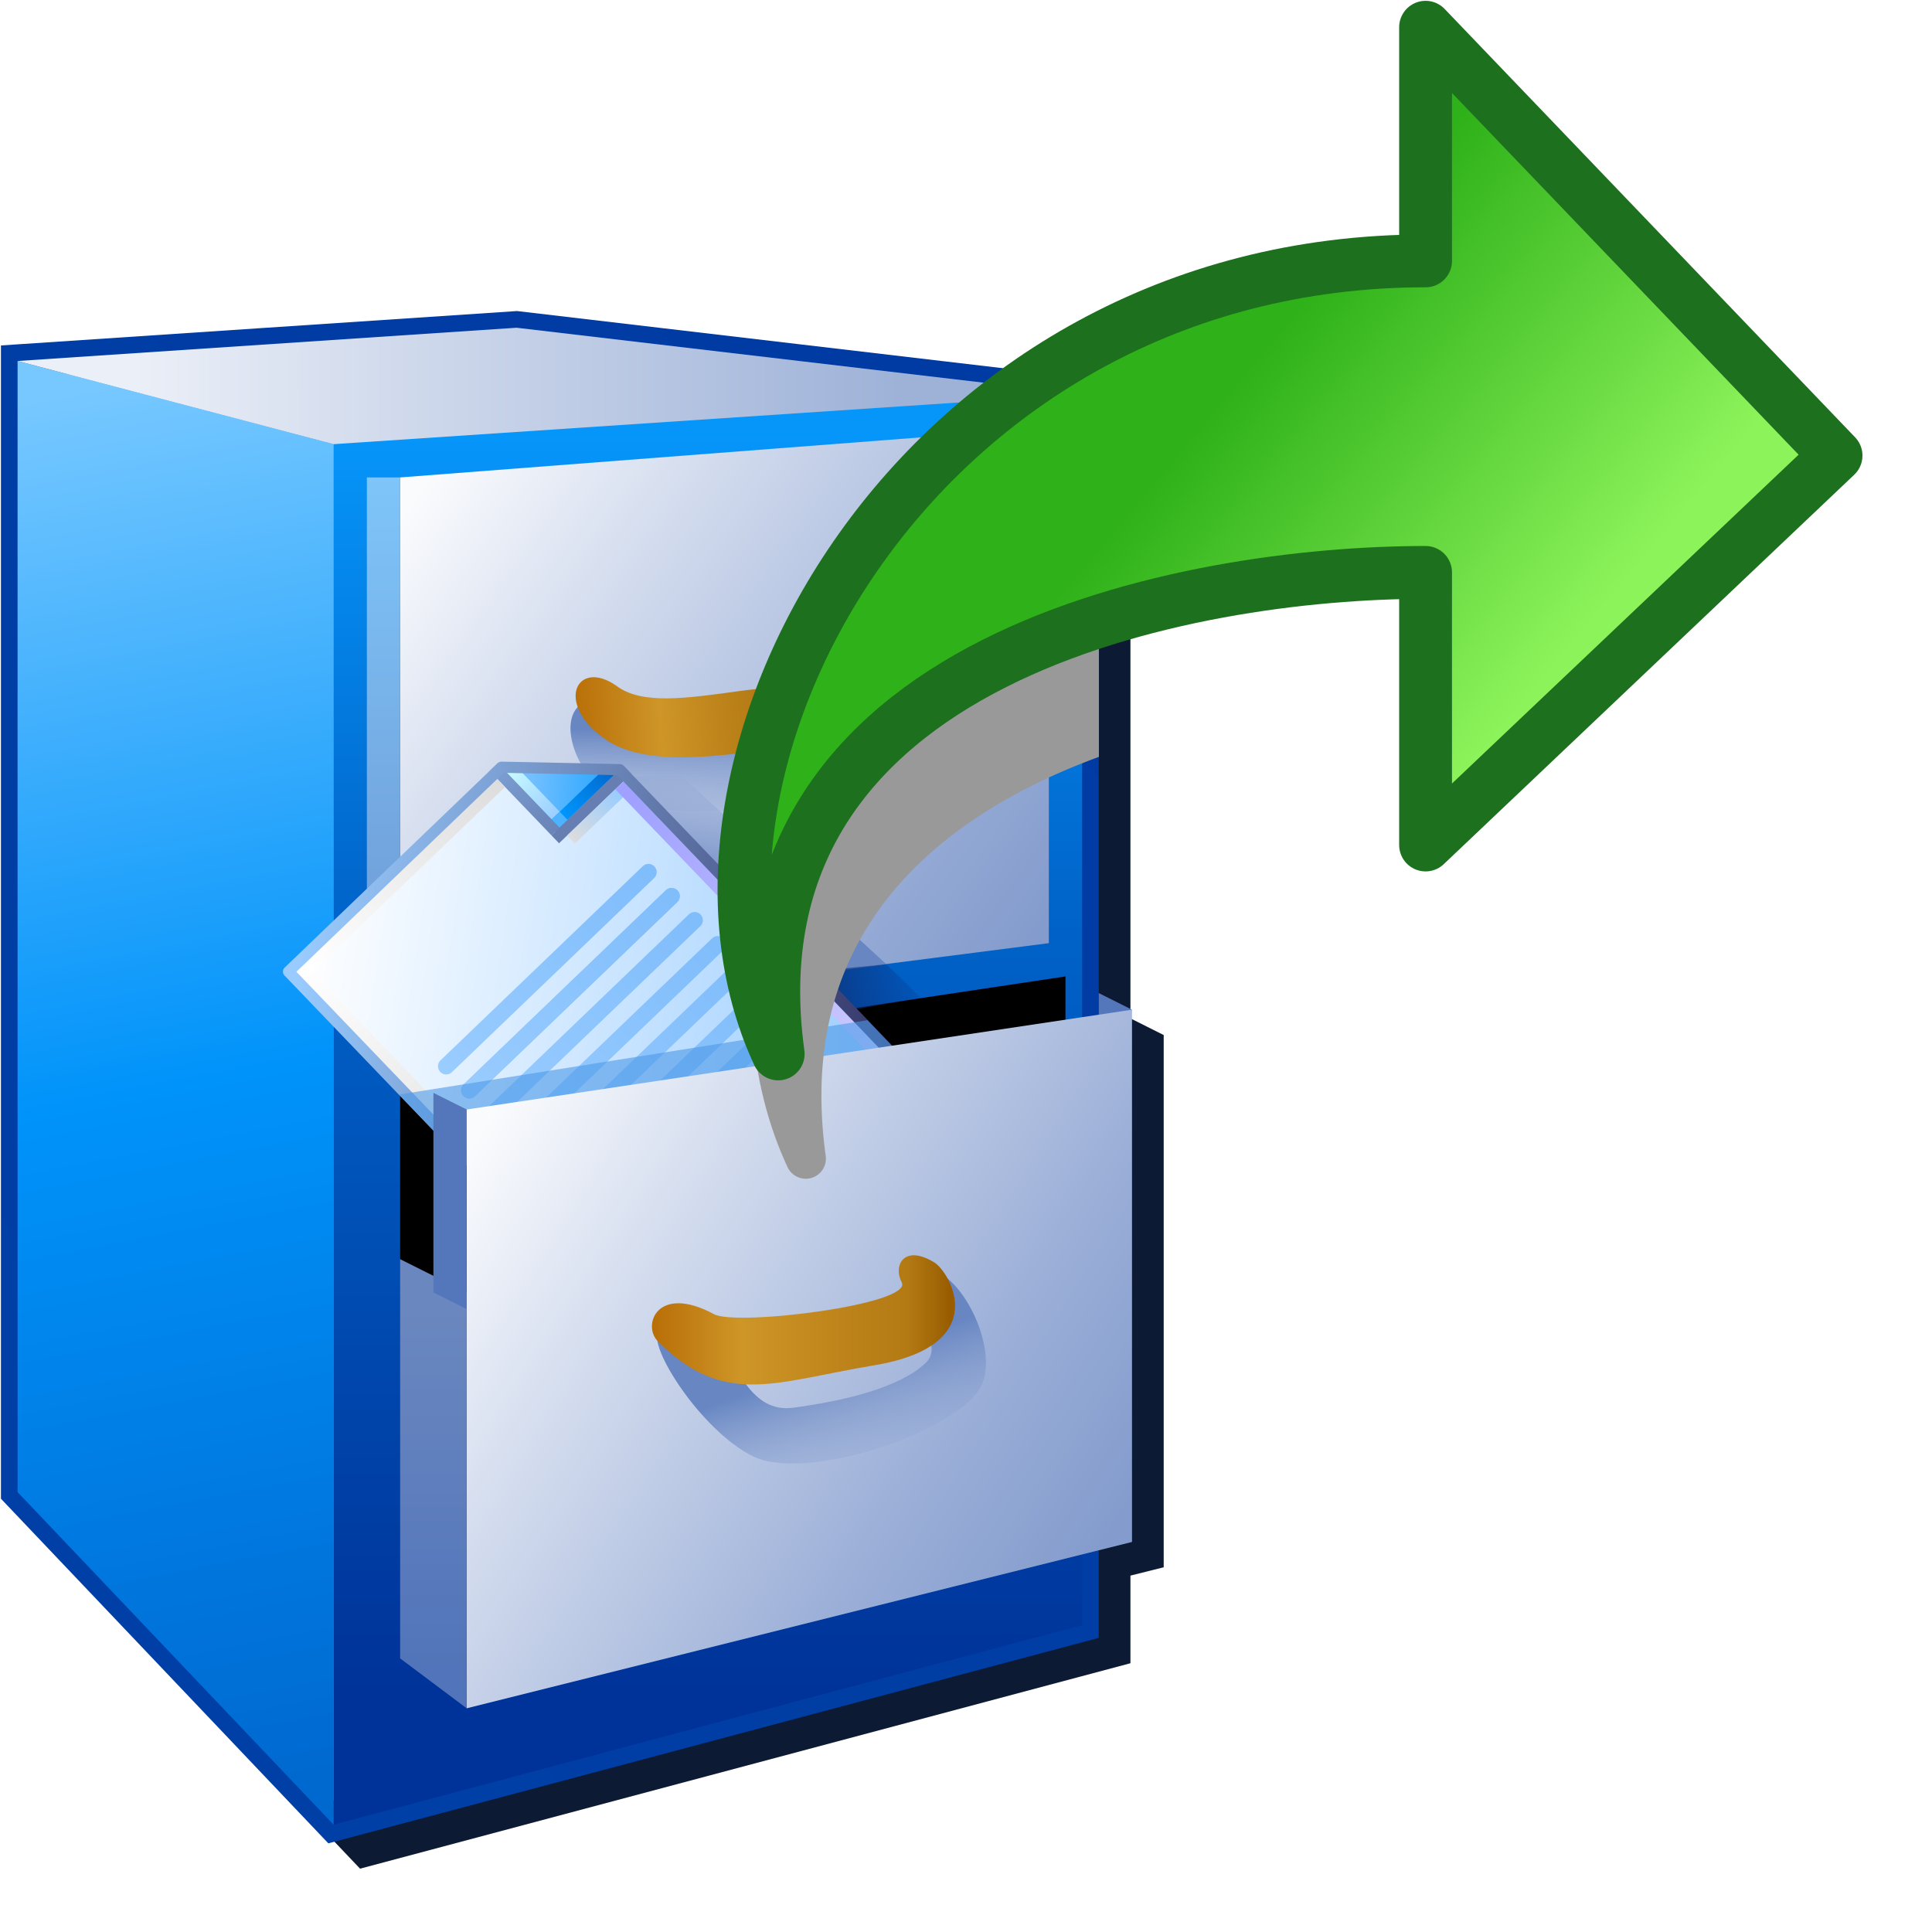 <?xml version="1.0" encoding="UTF-8" standalone="no"?>
<svg
   inkscape:export-ydpi="96"
   inkscape:export-xdpi="96"
   inkscape:export-filename="archive-extract.png"
   sodipodi:docname="archive-extract.svg"
   inkscape:version="1.1.2 (0a00cf5339, 2022-02-04)"
   id="svg8"
   version="1.1"
   viewBox="0 0 256 256"
   height="256"
   width="256"
   xmlns:inkscape="http://www.inkscape.org/namespaces/inkscape"
   xmlns:sodipodi="http://sodipodi.sourceforge.net/DTD/sodipodi-0.dtd"
   xmlns:xlink="http://www.w3.org/1999/xlink"
   xmlns="http://www.w3.org/2000/svg"
   xmlns:svg="http://www.w3.org/2000/svg"
   xmlns:rdf="http://www.w3.org/1999/02/22-rdf-syntax-ns#"
   xmlns:cc="http://creativecommons.org/ns#"
   xmlns:dc="http://purl.org/dc/elements/1.1/">
  <defs
     id="defs2">
    <linearGradient
       id="linearGradient1652"
       inkscape:collect="always">
      <stop
         id="stop1648"
         offset="0"
         style="stop-color:#0f3274;stop-opacity:1" />
      <stop
         id="stop1650"
         offset="1"
         style="stop-color:#05338c;stop-opacity:0" />
    </linearGradient>
    <linearGradient
       id="linearGradient1620"
       inkscape:collect="always">
      <stop
         id="stop1616"
         offset="0"
         style="stop-color:#72a3dc;stop-opacity:1" />
      <stop
         id="stop1618"
         offset="1"
         style="stop-color:#7ec5f9;stop-opacity:1" />
    </linearGradient>
    <linearGradient
       inkscape:collect="always"
       id="linearGradient1610">
      <stop
         style="stop-color:#fafbfd;stop-opacity:1"
         offset="0"
         id="stop1604" />
      <stop
         id="stop1614"
         offset="0.25"
         style="stop-color:#d8e0f0;stop-opacity:1" />
      <stop
         style="stop-color:#9aaed7;stop-opacity:1"
         offset="0.75"
         id="stop1612" />
      <stop
         style="stop-color:#849ccd;stop-opacity:1"
         offset="1"
         id="stop1608" />
    </linearGradient>
    <linearGradient
       inkscape:collect="always"
       id="linearGradient1023">
      <stop
         style="stop-color:#b86e06;stop-opacity:1"
         offset="0"
         id="stop1017" />
      <stop
         id="stop1019"
         offset="0.3"
         style="stop-color:#ce9527;stop-opacity:1" />
      <stop
         style="stop-color:#b37913;stop-opacity:1;"
         offset="0.86"
         id="stop1025" />
      <stop
         style="stop-color:#995d00;stop-opacity:1"
         offset="1"
         id="stop1021" />
    </linearGradient>
    <linearGradient
       id="linearGradient993"
       inkscape:collect="always">
      <stop
         id="stop989"
         offset="0"
         style="stop-color:#5174ba;stop-opacity:1" />
      <stop
         id="stop991"
         offset="1"
         style="stop-color:#6a87bf;stop-opacity:1" />
    </linearGradient>
    <linearGradient
       id="linearGradient969"
       inkscape:collect="always">
      <stop
         id="stop965"
         offset="0"
         style="stop-color:#6786c2;stop-opacity:1" />
      <stop
         id="stop967"
         offset="1"
         style="stop-color:#a8b9dc;stop-opacity:0.027" />
    </linearGradient>
    <linearGradient
       id="linearGradient919"
       inkscape:collect="always">
      <stop
         id="stop915"
         offset="0"
         style="stop-color:#b86e06;stop-opacity:1" />
      <stop
         style="stop-color:#ce9527;stop-opacity:1"
         offset="0.3"
         id="stop923" />
      <stop
         id="stop917"
         offset="1"
         style="stop-color:#995d00;stop-opacity:1" />
    </linearGradient>
    <linearGradient
       id="linearGradient903"
       inkscape:collect="always">
      <stop
         id="stop899"
         offset="0"
         style="stop-color:#003fa5;stop-opacity:1" />
      <stop
         id="stop901"
         offset="1"
         style="stop-color:#003ba3;stop-opacity:1" />
    </linearGradient>
    <linearGradient
       id="linearGradient879"
       inkscape:collect="always">
      <stop
         id="stop875"
         offset="0"
         style="stop-color:#ebeff7;stop-opacity:1" />
      <stop
         id="stop877"
         offset="1"
         style="stop-color:#9eb2d8;stop-opacity:1" />
    </linearGradient>
    <linearGradient
       id="linearGradient871"
       inkscape:collect="always">
      <stop
         id="stop867"
         offset="0"
         style="stop-color:#003399;stop-opacity:1" />
      <stop
         style="stop-color:#0062c8;stop-opacity:1"
         offset="0.6"
         id="stop2062" />
      <stop
         id="stop869"
         offset="1"
         style="stop-color:#0696fa;stop-opacity:1" />
    </linearGradient>
    <linearGradient
       id="linearGradient861"
       inkscape:collect="always">
      <stop
         id="stop857"
         offset="0"
         style="stop-color:#0069d0;stop-opacity:1" />
      <stop
         style="stop-color:#0093fa;stop-opacity:1"
         offset="0.5"
         id="stop865" />
      <stop
         id="stop859"
         offset="1"
         style="stop-color:#77c8ff;stop-opacity:1" />
    </linearGradient>
    <linearGradient
       gradientUnits="userSpaceOnUse"
       y2="2.5"
       x2="64.068"
       y1="44"
       x1="72.068"
       id="linearGradient863"
       xlink:href="#linearGradient861"
       inkscape:collect="always" />
    <linearGradient
       gradientUnits="userSpaceOnUse"
       y2="3.5"
       x2="84.568"
       y1="41.5"
       x1="84.568"
       id="linearGradient873"
       xlink:href="#linearGradient871"
       inkscape:collect="always" />
    <linearGradient
       gradientUnits="userSpaceOnUse"
       y2="2.25"
       x2="89.568"
       y1="2.25"
       x1="66.568"
       id="linearGradient881"
       xlink:href="#linearGradient879"
       inkscape:collect="always" />
    <linearGradient
       gradientTransform="translate(37.5,-6)"
       gradientUnits="userSpaceOnUse"
       y2="24.667"
       x2="13.156"
       y1="11.5"
       x1="-5.432"
       id="linearGradient891"
       xlink:href="#linearGradient1610"
       inkscape:collect="always" />
    <linearGradient
       gradientUnits="userSpaceOnUse"
       y2="4.806"
       x2="94.105"
       y1="35.5"
       x1="63.068"
       id="linearGradient905"
       xlink:href="#linearGradient903"
       inkscape:collect="always" />
    <linearGradient
       gradientTransform="translate(39.966)"
       gradientUnits="userSpaceOnUse"
       y2="11.277"
       x2="5.445"
       y1="11.83"
       x1="-3.23"
       id="linearGradient921"
       xlink:href="#linearGradient919"
       inkscape:collect="always" />
    <linearGradient
       gradientTransform="translate(39.966)"
       gradientUnits="userSpaceOnUse"
       y2="15.823"
       x2="0.965"
       y1="12.553"
       x1="0.965"
       id="linearGradient971"
       xlink:href="#linearGradient969"
       inkscape:collect="always" />
    <linearGradient
       gradientUnits="userSpaceOnUse"
       y2="36.5"
       x2="53.068"
       y1="24.5"
       x1="34.068"
       id="linearGradient983"
       xlink:href="#linearGradient1610"
       inkscape:collect="always" />
    <linearGradient
       gradientTransform="translate(49)"
       gradientUnits="userSpaceOnUse"
       y2="30"
       x2="-16.432"
       y1="41"
       x1="-16.432"
       id="linearGradient995"
       xlink:href="#linearGradient993"
       inkscape:collect="always" />
    <linearGradient
       gradientUnits="userSpaceOnUse"
       y2="30.248"
       x2="48.096"
       y1="30.248"
       x1="39.123"
       id="linearGradient1007"
       xlink:href="#linearGradient1023"
       inkscape:collect="always" />
    <linearGradient
       gradientUnits="userSpaceOnUse"
       y2="35.347"
       x2="47.267"
       y1="31.189"
       x1="45.84"
       id="linearGradient1037"
       xlink:href="#linearGradient969"
       inkscape:collect="always" />
    <linearGradient
       id="linearGradient861-5"
       inkscape:collect="always">
      <stop
         id="stop857-6"
         offset="0"
         style="stop-color:#99ccff;stop-opacity:1;" />
      <stop
         id="stop859-2"
         offset="1"
         style="stop-color:#ffffff;stop-opacity:1" />
    </linearGradient>
    <linearGradient
       id="linearGradient1562"
       inkscape:collect="always">
      <stop
         id="stop1558"
         offset="0"
         style="stop-color:#2da8ff;stop-opacity:1" />
      <stop
         id="stop1560"
         offset="1"
         style="stop-color:#74c0ff;stop-opacity:1" />
    </linearGradient>
    <linearGradient
       id="linearGradient1576"
       inkscape:collect="always">
      <stop
         id="stop1572"
         offset="0"
         style="stop-color:#9bceff;stop-opacity:1" />
      <stop
         id="stop1574"
         offset="1"
         style="stop-color:#c9fcff;stop-opacity:1" />
    </linearGradient>
    <linearGradient
       id="linearGradient1601"
       inkscape:collect="always">
      <stop
         id="stop1597"
         offset="0"
         style="stop-color:#0096fc;stop-opacity:1" />
      <stop
         id="stop1599"
         offset="1"
         style="stop-color:#0068ce;stop-opacity:1" />
    </linearGradient>
    <linearGradient
       inkscape:collect="always"
       id="linearGradient1613">
      <stop
         style="stop-color:#6983b6;stop-opacity:1"
         offset="0"
         id="stop1609" />
      <stop
         style="stop-color:#7ca0d3;stop-opacity:1"
         offset="1"
         id="stop1611" />
    </linearGradient>
    <linearGradient
       id="linearGradient1623"
       inkscape:collect="always">
      <stop
         id="stop1619"
         offset="0"
         style="stop-color:#dddddd;stop-opacity:1" />
      <stop
         id="stop1621"
         offset="1"
         style="stop-color:#99ccff;stop-opacity:1" />
    </linearGradient>
    <linearGradient
       id="linearGradient1633"
       inkscape:collect="always">
      <stop
         id="stop1629"
         offset="0"
         style="stop-color:#9fa0ff;stop-opacity:1" />
      <stop
         id="stop1631"
         offset="1"
         style="stop-color:#cbcaff;stop-opacity:1" />
    </linearGradient>
    <linearGradient
       id="linearGradient1643"
       inkscape:collect="always">
      <stop
         id="stop1639"
         offset="0"
         style="stop-color:#ccccf2;stop-opacity:1" />
      <stop
         id="stop1641"
         offset="1"
         style="stop-color:#ccccff;stop-opacity:1" />
    </linearGradient>
    <linearGradient
       id="linearGradient1653"
       inkscape:collect="always">
      <stop
         id="stop1649"
         offset="0"
         style="stop-color:#cccccc;stop-opacity:1" />
      <stop
         id="stop1651"
         offset="1"
         style="stop-color:#ffffff;stop-opacity:1" />
    </linearGradient>
    <linearGradient
       id="linearGradient1663"
       inkscape:collect="always">
      <stop
         id="stop1659"
         offset="0"
         style="stop-color:#ffffff;stop-opacity:1" />
      <stop
         id="stop1661"
         offset="1"
         style="stop-color:#dddddd;stop-opacity:1" />
    </linearGradient>
    <linearGradient
       id="linearGradient869"
       inkscape:collect="always">
      <stop
         id="stop865-9"
         offset="0"
         style="stop-color:#343467;stop-opacity:1" />
      <stop
         id="stop867-1"
         offset="1"
         style="stop-color:#99cbfe;stop-opacity:1" />
    </linearGradient>
    <linearGradient
       inkscape:collect="always"
       id="linearGradient1343">
      <stop
         style="stop-color:#99ccff;stop-opacity:1"
         offset="0"
         id="stop1339" />
      <stop
         style="stop-color:#80bdfb;stop-opacity:1"
         offset="1"
         id="stop1341" />
    </linearGradient>
    <linearGradient
       y2="3.572"
       x2="22.225"
       y1="3.572"
       x1="15.346"
       gradientTransform="matrix(19.578,0,0,20.189,-229.947,79.826)"
       gradientUnits="userSpaceOnUse"
       id="linearGradient1514"
       xlink:href="#linearGradient1343"
       inkscape:collect="always" />
    <linearGradient
       y2="4.366"
       x2="22.225"
       y1="4.366"
       x1="15.346"
       gradientTransform="matrix(19.578,0,0,20.189,-229.947,79.826)"
       gradientUnits="userSpaceOnUse"
       id="linearGradient1516"
       xlink:href="#linearGradient1343"
       inkscape:collect="always" />
    <linearGradient
       y2="5.159"
       x2="22.225"
       y1="5.159"
       x1="15.346"
       gradientTransform="matrix(19.578,0,0,20.189,-229.947,79.826)"
       gradientUnits="userSpaceOnUse"
       id="linearGradient1518"
       xlink:href="#linearGradient1343"
       inkscape:collect="always" />
    <linearGradient
       y2="5.953"
       x2="22.225"
       y1="5.953"
       x1="15.346"
       gradientTransform="matrix(19.578,0,0,20.189,-229.947,79.826)"
       gradientUnits="userSpaceOnUse"
       id="linearGradient1520"
       xlink:href="#linearGradient1343"
       inkscape:collect="always" />
    <linearGradient
       y2="3.572"
       x2="22.225"
       y1="3.572"
       x1="15.346"
       gradientTransform="matrix(19.578,0,0,20.189,-229.88,31.814)"
       gradientUnits="userSpaceOnUse"
       id="linearGradient1522"
       xlink:href="#linearGradient1343"
       inkscape:collect="always" />
    <linearGradient
       y2="4.366"
       x2="22.225"
       y1="4.366"
       x1="15.346"
       gradientTransform="matrix(19.578,0,0,20.189,-229.88,31.814)"
       gradientUnits="userSpaceOnUse"
       id="linearGradient1524"
       xlink:href="#linearGradient1343"
       inkscape:collect="always" />
    <linearGradient
       y2="5.159"
       x2="22.225"
       y1="5.159"
       x1="15.346"
       gradientTransform="matrix(19.578,0,0,20.189,-229.88,31.814)"
       gradientUnits="userSpaceOnUse"
       id="linearGradient1526"
       xlink:href="#linearGradient1343"
       inkscape:collect="always" />
    <linearGradient
       y2="3.572"
       x2="22.225"
       y1="3.572"
       x1="15.346"
       gradientTransform="matrix(19.578,0,0,20.189,-229.88,15.814)"
       gradientUnits="userSpaceOnUse"
       id="linearGradient1528"
       xlink:href="#linearGradient1343"
       inkscape:collect="always" />
    <linearGradient
       y2="4.366"
       x2="22.225"
       y1="4.366"
       x1="15.346"
       gradientTransform="matrix(19.578,0,0,20.189,-229.88,15.814)"
       gradientUnits="userSpaceOnUse"
       id="linearGradient1530"
       xlink:href="#linearGradient1343"
       inkscape:collect="always" />
    <linearGradient
       y2="83.838"
       x2="102.626"
       y1="95.322"
       x1="111.461"
       gradientTransform="translate(-88.178,-83.548)"
       gradientUnits="userSpaceOnUse"
       id="linearGradient1532"
       xlink:href="#linearGradient861-5"
       inkscape:collect="always" />
    <linearGradient
       y2="0.69"
       x2="7.542"
       y1="1.984"
       x1="8.731"
       gradientTransform="translate(14.155)"
       gradientUnits="userSpaceOnUse"
       id="linearGradient1534"
       xlink:href="#linearGradient1562"
       inkscape:collect="always" />
    <linearGradient
       y2="0.265"
       x2="7.276"
       y1="1.852"
       x1="7.276"
       gradientTransform="translate(14.155)"
       gradientUnits="userSpaceOnUse"
       id="linearGradient1536"
       xlink:href="#linearGradient1576"
       inkscape:collect="always" />
    <linearGradient
       y2="1.984"
       x2="8.996"
       y1="1.984"
       x1="7.408"
       gradientTransform="translate(14.155)"
       gradientUnits="userSpaceOnUse"
       id="linearGradient1538"
       xlink:href="#linearGradient1601"
       inkscape:collect="always" />
    <linearGradient
       y2="0"
       x2="7.011"
       y1="2.117"
       x1="7.011"
       gradientTransform="translate(14.155)"
       gradientUnits="userSpaceOnUse"
       id="linearGradient1540"
       xlink:href="#linearGradient1613"
       inkscape:collect="always" />
    <linearGradient
       y2="2.514"
       x2="8.731"
       y1="2.514"
       x1="7.144"
       gradientTransform="translate(14.155)"
       gradientUnits="userSpaceOnUse"
       id="linearGradient1542"
       xlink:href="#linearGradient1623"
       inkscape:collect="always" />
    <linearGradient
       y2="11.377"
       x2="8.864"
       y1="2.646"
       x1="8.864"
       gradientTransform="translate(14.155)"
       gradientUnits="userSpaceOnUse"
       id="linearGradient1544"
       xlink:href="#linearGradient1633"
       inkscape:collect="always" />
    <linearGradient
       y2="11.509"
       x2="8.731"
       y1="11.509"
       x1="0.265"
       gradientTransform="translate(14.155)"
       gradientUnits="userSpaceOnUse"
       id="linearGradient1546"
       xlink:href="#linearGradient1643"
       inkscape:collect="always" />
    <linearGradient
       y2="0.265"
       x2="0.397"
       y1="11.377"
       x1="0.397"
       gradientTransform="translate(14.155)"
       gradientUnits="userSpaceOnUse"
       id="linearGradient1548"
       xlink:href="#linearGradient1653"
       inkscape:collect="always" />
    <linearGradient
       y2="0.397"
       x2="6.879"
       y1="0.397"
       x1="0.529"
       gradientTransform="translate(14.155)"
       gradientUnits="userSpaceOnUse"
       id="linearGradient1550"
       xlink:href="#linearGradient1663"
       inkscape:collect="always" />
    <linearGradient
       y2="83.838"
       x2="102.626"
       y1="95.189"
       x1="111.329"
       gradientTransform="translate(-88.178,-83.548)"
       gradientUnits="userSpaceOnUse"
       id="linearGradient1552"
       xlink:href="#linearGradient869"
       inkscape:collect="always" />
    <linearGradient
       gradientTransform="translate(39.966)"
       gradientUnits="userSpaceOnUse"
       y2="5"
       x2="-8.898"
       y1="17"
       x1="-8.898"
       id="linearGradient1622"
       xlink:href="#linearGradient1620"
       inkscape:collect="always" />
    <linearGradient
       gradientUnits="userSpaceOnUse"
       y2="13.307"
       x2="42.27"
       y1="17.694"
       x1="41.147"
       id="linearGradient1632"
       xlink:href="#linearGradient969"
       inkscape:collect="always" />
    <linearGradient
       gradientUnits="userSpaceOnUse"
       y2="19.505"
       x2="47.954"
       y1="20.355"
       x1="43.532"
       id="linearGradient1654"
       xlink:href="#linearGradient1652"
       inkscape:collect="always" />
    <filter
       height="1.083"
       y="-0.042"
       width="1.113"
       x="-0.057"
       id="filter2058"
       style="color-interpolation-filters:sRGB"
       inkscape:collect="always">
      <feGaussianBlur
         id="feGaussianBlur2060"
         stdDeviation="4.206"
         inkscape:collect="always" />
    </filter>
    <linearGradient
       gradientTransform="matrix(0,39.003,31.626,0,-54.083,140.904)"
       gradientUnits="userSpaceOnUse"
       y2="8.914"
       x2="-1.633"
       y1="7.786"
       x1="-2.798"
       id="linearGradient1618"
       xlink:href="#linearGradient1616"
       inkscape:collect="always" />
    <linearGradient
       id="linearGradient1616"
       inkscape:collect="always">
      <stop
         id="stop1612-5"
         offset="0"
         style="stop-color:#2fb119;stop-opacity:1" />
      <stop
         id="stop1614-5"
         offset="1"
         style="stop-color:#8df35b;stop-opacity:1" />
    </linearGradient>
  </defs>
  <sodipodi:namedview
     inkscape:snap-global="true"
     inkscape:bbox-paths="false"
     fit-margin-bottom="0"
     fit-margin-right="0"
     fit-margin-left="0"
     fit-margin-top="0"
     inkscape:bbox-nodes="true"
     inkscape:snap-bbox="true"
     inkscape:window-maximized="1"
     inkscape:window-y="0"
     inkscape:window-x="0"
     inkscape:window-height="2043"
     inkscape:window-width="3840"
     units="px"
     showgrid="false"
     inkscape:document-rotation="0"
     inkscape:current-layer="layer1"
     inkscape:document-units="px"
     inkscape:cy="181.01934"
     inkscape:cx="161.22035"
     inkscape:zoom="2.8284271"
     inkscape:pageshadow="2"
     inkscape:pageopacity="0.0"
     borderopacity="1.0"
     bordercolor="#666666"
     pagecolor="#ffffff"
     id="base"
     showguides="false"
     inkscape:pagecheckerboard="0">
    <inkscape:grid
       originy="0"
       originx="0"
       id="grid1504"
       type="xygrid" />
    <inkscape:grid
       spacingy="0.5"
       spacingx="0.5"
       id="grid1035"
       type="xygrid" />
  </sodipodi:namedview>
  <g
     transform="translate(-12.568)"
     id="layer1"
     inkscape:groupmode="layer"
     inkscape:label="Layer 1">
    <path
       id="path1959"
       style="color:#000000;font-style:normal;font-variant:normal;font-weight:normal;font-stretch:normal;font-size:medium;line-height:normal;font-family:sans-serif;font-variant-ligatures:normal;font-variant-position:normal;font-variant-caps:normal;font-variant-numeric:normal;font-variant-alternates:normal;font-variant-east-asian:normal;font-feature-settings:normal;font-variation-settings:normal;text-indent:0;text-align:start;text-decoration:none;text-decoration-line:none;text-decoration-style:solid;text-decoration-color:#000000;letter-spacing:normal;word-spacing:normal;text-transform:none;writing-mode:lr-tb;direction:ltr;text-orientation:mixed;dominant-baseline:auto;baseline-shift:baseline;text-anchor:start;white-space:normal;shape-padding:0;shape-margin:0;inline-size:0;clip-rule:nonzero;display:inline;overflow:visible;visibility:visible;isolation:auto;mix-blend-mode:normal;color-interpolation:sRGB;color-interpolation-filters:linearRGB;solid-color:#000000;solid-opacity:1;vector-effect:none;fill:#0d1a33;fill-opacity:1;fill-rule:nonzero;stroke:none;stroke-width:5.254px;stroke-linecap:butt;stroke-linejoin:miter;stroke-miterlimit:4;stroke-dasharray:none;stroke-dashoffset:0;stroke-opacity:1;filter:url(#filter2058);color-rendering:auto;image-rendering:auto;shape-rendering:auto;text-rendering:auto;enable-background:accumulate;stop-color:#000000"
       d="M 103.933,4 22.431,9.433 V 11.89 191.571 L 74.14,246 195.809,213.555 v -13.838 l 5.253,-1.314 v -84.061 l -5.253,-2.628 V 14.809 Z"
       transform="matrix(0.839,0,0,0.839,-1.927,41.213)" />
    <g
       id="g1702"
       transform="matrix(4.408,0,0,4.408,-73.563,41.222)">
      <g
         transform="translate(-43)"
         id="g1231">
        <path
           style="fill:#1697f3;fill-opacity:1;stroke:url(#linearGradient905);stroke-width:1px;stroke-linecap:butt;stroke-linejoin:miter;stroke-opacity:1"
           d="m 63.068,1.5 15,-1 17,2 v 37 l -22.5,6 -9.5,-10 z"
           id="path849"
           sodipodi:nodetypes="ccccccc" />
        <path
           style="fill:url(#linearGradient873);fill-opacity:1;stroke:none;stroke-width:1px;stroke-linecap:butt;stroke-linejoin:miter;stroke-opacity:1"
           d="m 72.568,4 v 41.5 l 22.5,-6 v -37 z"
           id="path851"
           sodipodi:nodetypes="ccccc" />
        <path
           style="fill:url(#linearGradient863);fill-opacity:1;stroke:none;stroke-width:1px;stroke-linecap:butt;stroke-linejoin:miter;stroke-opacity:1"
           d="m 63.068,35.5 v -34 l 9.5,2.5 v 41.5 z"
           id="path853"
           sodipodi:nodetypes="ccccc" />
        <path
           style="fill:url(#linearGradient881);fill-opacity:1;stroke:none;stroke-width:1px;stroke-linecap:butt;stroke-linejoin:miter;stroke-opacity:1"
           d="m 78.068,0.5 17,2 -22.5,1.5 -9.5,-2.5 z"
           id="path855" />
      </g>
      <path
         id="path883"
         d="M 51.068,19 V 3.5 l -19.5,1.5 v 16.5 z"
         style="fill:url(#linearGradient891);fill-opacity:1;stroke:none;stroke-width:0.2;stroke-linecap:butt;stroke-linejoin:miter;stroke-miterlimit:4;stroke-dasharray:none;stroke-opacity:1"
         sodipodi:nodetypes="ccccc" />
      <path
         style="fill:url(#linearGradient971);fill-opacity:1;stroke:none;stroke-width:1px;stroke-linecap:butt;stroke-linejoin:miter;stroke-opacity:1"
         d="m 37.601,11.665 c 2.613,0.08 4.818,0.173 7.679,-0.477 0.478,-0.109 0.593,1.772 0.214,2.2 -0.803,0.906 -2.411,1.588 -3.886,1.623 -1.41,0.034 -2.659,0.12 -3.805,-0.552 -1.145,-0.672 -1.706,-2.84 -0.203,-2.794 z"
         id="path895-3"
         sodipodi:nodetypes="cccccc" />
      <path
         sodipodi:nodetypes="cccccc"
         id="path1624"
         d="m 34.859,13.732 1.034,0.366 4.106,-0.151 6.181,5.684 L 43.568,20 Z"
         style="fill:url(#linearGradient1632);fill-opacity:1;stroke:none;stroke-width:1px;stroke-linecap:butt;stroke-linejoin:miter;stroke-opacity:1" />
      <path
         sodipodi:nodetypes="sssssss"
         id="path895"
         d="m 38.095,11.282 c 0.756,0.545 2.045,0.364 3.625,0.146 1.396,-0.193 2.608,-0.128 2.938,-0.734 0.467,-0.859 1.146,0.235 0.632,1.271 -0.537,1.085 -1.856,1.13 -3.42,1.316 -1.401,0.166 -3.105,0.29 -4.102,-0.387 -1.593,-1.08 -0.893,-2.492 0.327,-1.613 z"
         style="fill:url(#linearGradient921);fill-opacity:1;stroke:none;stroke-width:1px;stroke-linecap:butt;stroke-linejoin:miter;stroke-opacity:1" />
      <path
         id="path897"
         d="m 31.568,5 h -1 v 16.5 h 1 z"
         style="fill:url(#linearGradient1622);fill-opacity:1;stroke:none;stroke-width:1px;stroke-linecap:butt;stroke-linejoin:miter;stroke-opacity:1"
         sodipodi:nodetypes="ccccc" />
      <path
         sodipodi:nodetypes="cccccc"
         id="path1241"
         d="M 34.149,30.135 31.568,28.5 V 23 l 20,-3 v 6 z"
         style="fill:#000000;fill-opacity:1;stroke:none;stroke-width:1px;stroke-linecap:butt;stroke-linejoin:miter;stroke-opacity:1" />
      <path
         sodipodi:nodetypes="ccc"
         id="path997"
         d="m 53.568,21 -1,-0.5 V 22"
         style="fill:#5476bb;fill-opacity:1;stroke:none;stroke-width:1px;stroke-linecap:butt;stroke-linejoin:miter;stroke-opacity:1" />
      <path
         id="path1638"
         d="m 46.18,19.631 1.048,1.016 -2.54,0.433 -1.156,-1.181 z"
         style="fill:url(#linearGradient1654);fill-opacity:1;stroke:none;stroke-width:1px;stroke-linecap:butt;stroke-linejoin:miter;stroke-opacity:1" />
      <g
         transform="matrix(0.447,-0.429,0.429,0.447,7.128,23.959)"
         id="g1578">
        <g
           id="g943-9"
           transform="matrix(2.043,0,0,2.043,-0.051,18.516)">
          <path
             sodipodi:nodetypes="cccccc"
             d="m 14.288,0.132 h 7.011 l 1.984,2.117 v 9.525 h -8.996 z"
             style="fill:url(#linearGradient1532);fill-opacity:1;stroke:none;stroke-width:0.265;stroke-linejoin:round;stroke-miterlimit:4;stroke-dasharray:none;stroke-opacity:1;paint-order:normal"
             id="rect1498-0-7" />
          <path
             sodipodi:nodetypes="ccccc"
             id="path1548-1-3"
             d="M 21.167,0.132 V 2.249 L 23.283,2.117 21.431,0.132 Z"
             style="fill:url(#linearGradient1534);fill-opacity:1;stroke:none;stroke-width:0.265px;stroke-linecap:butt;stroke-linejoin:miter;stroke-opacity:1" />
          <path
             id="path1570-0-6"
             d="M 21.431,2.117 V 0.265"
             style="fill:none;stroke:url(#linearGradient1536);stroke-width:0.265px;stroke-linecap:butt;stroke-linejoin:miter;stroke-opacity:1" />
          <path
             id="path1595-5-1"
             d="M 23.151,1.984 H 21.167"
             style="fill:none;stroke:url(#linearGradient1538);stroke-width:0.265px;stroke-linecap:butt;stroke-linejoin:miter;stroke-opacity:1"
             sodipodi:nodetypes="cc" />
          <path
             sodipodi:nodetypes="cc"
             id="path1605-0-2"
             d="m 21.034,2.249 h 2.381"
             style="fill:#000000;fill-opacity:0;stroke:#667eb1;stroke-width:0.265;stroke-linecap:butt;stroke-linejoin:miter;stroke-miterlimit:4;stroke-dasharray:none;stroke-opacity:1" />
          <path
             style="fill:#7494c7;fill-opacity:1;stroke:url(#linearGradient1540);stroke-width:0.265;stroke-linecap:butt;stroke-linejoin:miter;stroke-miterlimit:4;stroke-dasharray:none;stroke-opacity:1"
             d="M 21.167,0 V 2.117"
             id="path1593-1-9"
             sodipodi:nodetypes="cc" />
          <path
             id="path1617-8-3"
             d="m 21.299,2.514 h 1.852"
             style="fill:none;stroke:url(#linearGradient1542);stroke-width:0.265px;stroke-linecap:butt;stroke-linejoin:miter;stroke-opacity:1" />
          <path
             sodipodi:nodetypes="cc"
             id="path1627-5-1"
             d="M 23.019,2.381 V 11.377"
             style="fill:none;stroke:url(#linearGradient1544);stroke-width:0.265px;stroke-linecap:butt;stroke-linejoin:miter;stroke-opacity:1" />
          <path
             id="path1637-0-9"
             d="M 22.886,11.509 H 14.42"
             style="fill:none;stroke:url(#linearGradient1546);stroke-width:0.265px;stroke-linecap:butt;stroke-linejoin:miter;stroke-opacity:1" />
          <path
             id="path1647-6-4"
             d="M 14.552,11.377 V 0.265"
             style="fill:none;stroke:url(#linearGradient1548);stroke-width:0.265px;stroke-linecap:butt;stroke-linejoin:miter;stroke-opacity:1" />
          <path
             id="path1657-4-7"
             d="m 21.034,0.397 h -6.35"
             style="fill:#e8ebee;fill-opacity:1;stroke:url(#linearGradient1550);stroke-width:0.265px;stroke-linecap:butt;stroke-linejoin:miter;stroke-opacity:1" />
          <path
             id="path1566-2-8"
             style="fill:none;fill-opacity:1;stroke:url(#linearGradient1552);stroke-width:0.265;stroke-linejoin:round;stroke-miterlimit:4;stroke-dasharray:none;stroke-opacity:1;paint-order:normal"
             d="m 14.288,0.132 h 7.011 l 1.984,1.984 v 9.657 h -8.996 z"
             sodipodi:nodetypes="cccccc" />
          <rect
             style="fill:#4db3ff;fill-opacity:1;stroke:none;stroke-width:0.265;stroke-linecap:round;stroke-miterlimit:4;stroke-dasharray:none;stroke-opacity:1"
             id="rect928-4"
             width="0.265"
             height="0.265"
             x="21.299"
             y="1.852" />
        </g>
        <g
           transform="matrix(0.101,0,0,0.101,24.353,18.516)"
           id="g1394-5">
          <path
             style="fill:none;stroke:url(#linearGradient1514);stroke-width:7.89;stroke-linecap:round;stroke-linejoin:miter;stroke-miterlimit:4;stroke-dasharray:none;stroke-opacity:1"
             d="M 70.501,151.938 H 205.185"
             id="path908-36-0"
             sodipodi:nodetypes="cc" />
          <path
             sodipodi:nodetypes="cc"
             id="path908-3-0-36"
             d="M 70.501,167.962 H 205.185"
             style="fill:none;stroke:url(#linearGradient1516);stroke-width:7.89;stroke-linecap:round;stroke-linejoin:miter;stroke-miterlimit:4;stroke-dasharray:none;stroke-opacity:1" />
          <path
             style="fill:none;stroke:url(#linearGradient1518);stroke-width:7.89;stroke-linecap:round;stroke-linejoin:miter;stroke-miterlimit:4;stroke-dasharray:none;stroke-opacity:1"
             d="M 70.501,183.987 H 205.185"
             id="path908-3-6-6-1"
             sodipodi:nodetypes="cc" />
          <path
             sodipodi:nodetypes="cc"
             id="path908-3-6-0-2-0"
             d="M 70.501,200.012 H 135.185"
             style="fill:none;stroke:url(#linearGradient1520);stroke-width:7.89;stroke-linecap:round;stroke-linejoin:miter;stroke-miterlimit:4;stroke-dasharray:none;stroke-opacity:1" />
          <path
             sodipodi:nodetypes="cc"
             id="path908-36-5-6"
             d="M 70.568,103.926 H 205.251"
             style="fill:none;stroke:url(#linearGradient1522);stroke-width:7.89;stroke-linecap:round;stroke-linejoin:miter;stroke-miterlimit:4;stroke-dasharray:none;stroke-opacity:1" />
          <path
             style="fill:none;stroke:url(#linearGradient1524);stroke-width:7.89;stroke-linecap:round;stroke-linejoin:miter;stroke-miterlimit:4;stroke-dasharray:none;stroke-opacity:1"
             d="M 70.568,119.951 H 205.251"
             id="path908-3-0-3-3"
             sodipodi:nodetypes="cc" />
          <path
             sodipodi:nodetypes="cc"
             id="path908-3-6-6-5-2"
             d="M 70.568,135.975 H 205.251"
             style="fill:none;stroke:url(#linearGradient1526);stroke-width:7.89;stroke-linecap:round;stroke-linejoin:miter;stroke-miterlimit:4;stroke-dasharray:none;stroke-opacity:1" />
          <path
             sodipodi:nodetypes="cc"
             id="path908-36-2-0"
             d="M 70.568,87.926 H 205.251"
             style="fill:none;stroke:url(#linearGradient1528);stroke-width:7.89;stroke-linecap:round;stroke-linejoin:miter;stroke-miterlimit:4;stroke-dasharray:none;stroke-opacity:1" />
          <path
             style="fill:none;stroke:url(#linearGradient1530);stroke-width:7.89;stroke-linecap:round;stroke-linejoin:miter;stroke-miterlimit:4;stroke-dasharray:none;stroke-opacity:1"
             d="M 70.568,103.951 H 205.251"
             id="path908-3-0-7-6"
             sodipodi:nodetypes="cc" />
        </g>
      </g>
      <path
         sodipodi:nodetypes="ccccc"
         id="path1596"
         d="m 31.54,23.55 14.075,-2.234 0.958,1.001 -12.609,3.776 z"
         style="fill:#4c99e7;fill-opacity:0.596;stroke:none;stroke-width:1px;stroke-linecap:butt;stroke-linejoin:miter;stroke-opacity:1" />
      <path
         id="path975"
         d="M 53.568,37 V 21 l -20,3 v 18 z"
         style="fill:url(#linearGradient983);fill-opacity:1;stroke:none;stroke-width:1px;stroke-linecap:butt;stroke-linejoin:miter;stroke-opacity:1" />
      <path
         sodipodi:nodetypes="cccc"
         id="path985"
         d="m 33.568,29.5 -2,-1 v 12 l 2,1.5"
         style="fill:url(#linearGradient995);fill-opacity:1;stroke:none;stroke-width:1px;stroke-linecap:butt;stroke-linejoin:miter;stroke-opacity:1" />
      <path
         sodipodi:nodetypes="ccccc"
         id="path987"
         d="m 32.568,29.5 v -6 l 1,0.5 v 6 z"
         style="fill:#5476bb;fill-opacity:1;stroke:none;stroke-width:1px;stroke-linecap:butt;stroke-linejoin:miter;stroke-opacity:1" />
      <path
         sodipodi:nodetypes="sccssccss"
         id="path1029"
         d="m 47.356,31.631 c 0.662,-0.615 -0.676,-1.643 -0.141,-2.058 l 0.563,-0.655 c 0.927,0.476 1.816,2.563 1.191,3.505 -0.894,1.348 -5.238,2.778 -6.804,1.998 -1.566,-0.78 -3.178,-3.34 -2.824,-3.741 0.521,0.057 1.821,0.348 1.821,0.348 0.52,0.594 0.926,2.112 2.224,1.937 1.574,-0.212 3.184,-0.605 3.97,-1.335 z"
         style="fill:url(#linearGradient1037);fill-opacity:1;stroke:none;stroke-width:1px;stroke-linecap:butt;stroke-linejoin:miter;stroke-opacity:1" />
      <path
         sodipodi:nodetypes="ssssss"
         id="path999"
         d="m 46.646,29.196 c -0.261,-0.482 0.045,-1.164 0.975,-0.602 0.474,0.287 1.786,2.498 -1.805,3.096 -3,0.5 -4.502,1.277 -6.502,-0.723 -0.475,-0.475 -0.023,-1.736 1.69,-0.814 0.684,0.368 6.001,-0.294 5.641,-0.957 z"
         style="fill:url(#linearGradient1007);fill-opacity:1;stroke:none;stroke-width:1px;stroke-linecap:butt;stroke-linejoin:miter;stroke-opacity:1" />
    </g>
    <path
       id="path1157"
       style="color:#000000;mix-blend-mode:color-burn;fill:#999999;fill-opacity:1;stroke-width:5.33;stroke-linejoin:round;stroke-miterlimit:5.8;-inkscape-stroke:none"
       d="m 158.177,57.963 c -12.362,6.957 -22.525,16.422 -30.094,27.076 -15.701,22.101 -20.63,49.249 -11.16,69.609 a 2.665,2.665 0 0 0 5.057,-1.486 c -1.747,-12.683 0.652,-22.542 5.611,-30.475 4.96,-7.932 12.592,-13.973 21.531,-18.492 2.905,-1.469 5.945,-2.756 9.055,-3.904 z" />
    <path
       sodipodi:nodetypes="ccccccc"
       id="path1610"
       d="m 115.682,139.65 c -7.275,-52.816 54.896,-63.803 85.782,-63.803 V 111.966 L 255.853,60.367 201.464,3.609 V 34.568 c -67.402,0 -103.644,66.68 -85.782,105.082 z"
       style="fill:url(#linearGradient1618);fill-opacity:1;stroke:#1d701d;stroke-width:7;stroke-linecap:butt;stroke-linejoin:round;stroke-miterlimit:5.8;stroke-dasharray:none;stroke-opacity:1" />
  </g>
</svg>
